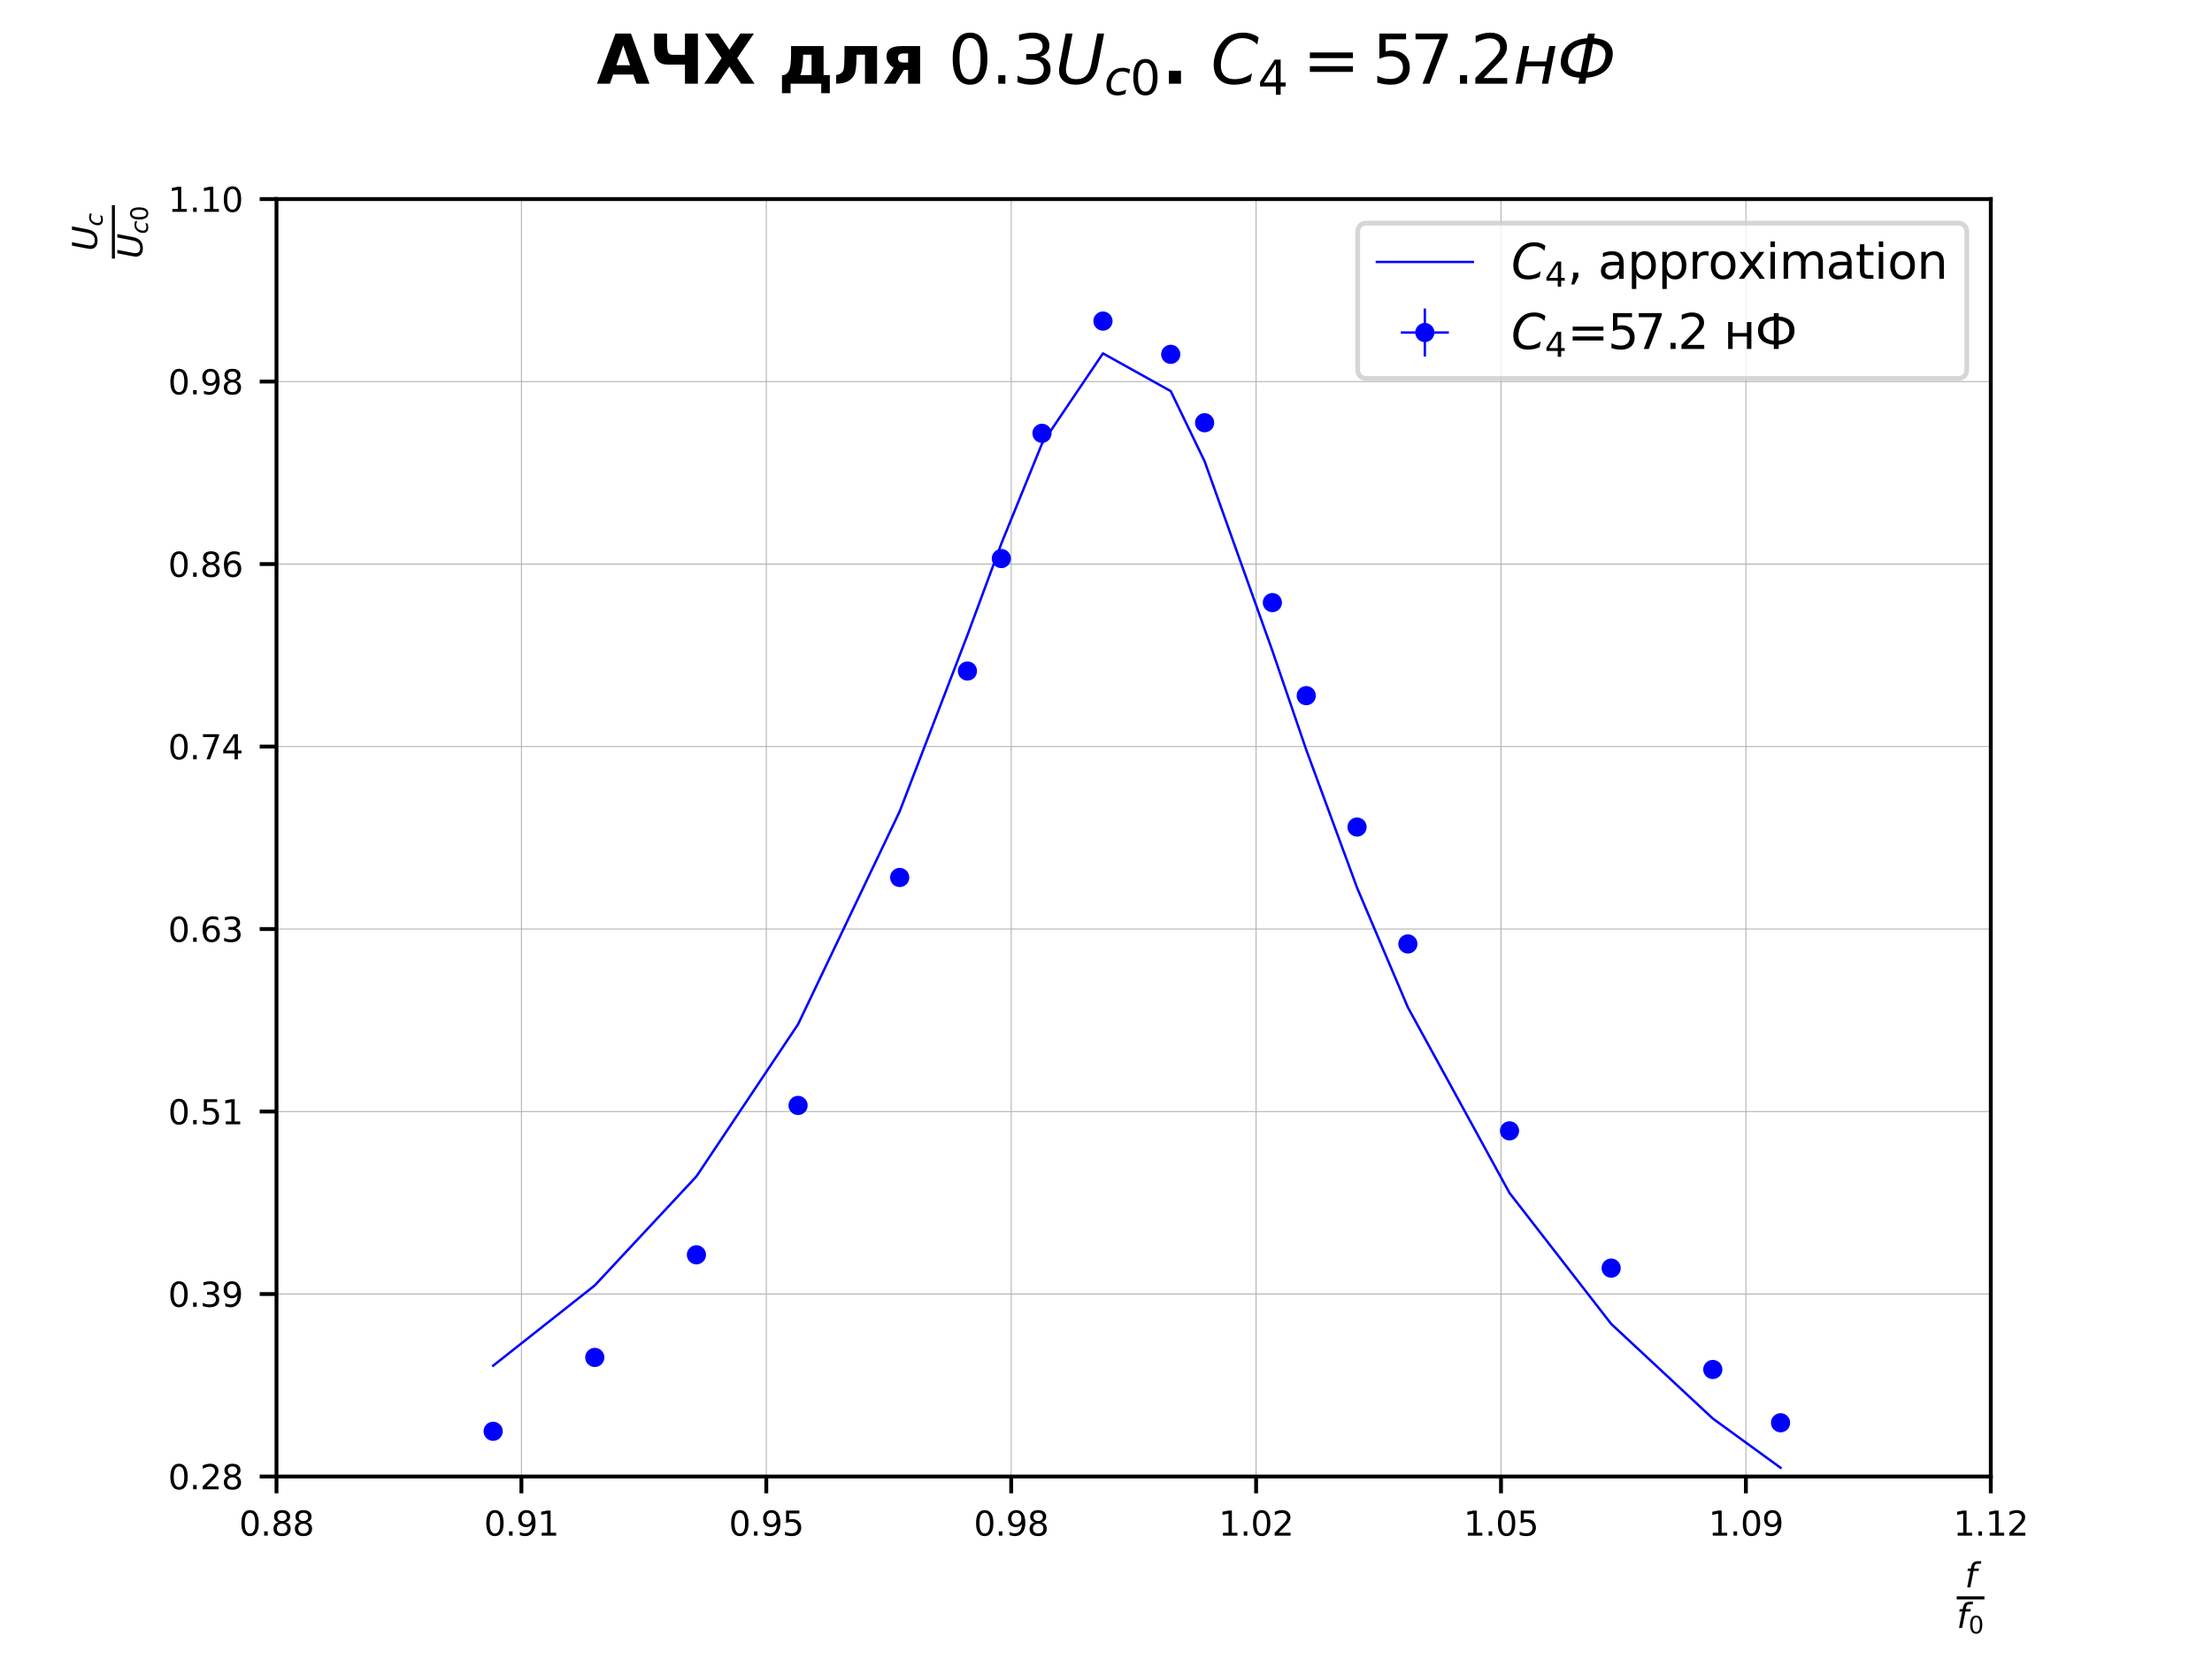 <?xml version="1.0" encoding="utf-8" standalone="no"?>
<!DOCTYPE svg PUBLIC "-//W3C//DTD SVG 1.1//EN"
  "http://www.w3.org/Graphics/SVG/1.1/DTD/svg11.dtd">
<svg xmlns:xlink="http://www.w3.org/1999/xlink" width="460.8pt" height="345.6pt" viewBox="0 0 460.8 345.6" xmlns="http://www.w3.org/2000/svg" version="1.1">
 <defs>
  <style type="text/css">*{stroke-linejoin: round; stroke-linecap: butt}</style>
 </defs>
 <g id="figure_1">
  <g id="patch_1">
   <path d="M 0 345.6 
L 460.8 345.6 
L 460.8 0 
L 0 0 
z
" style="fill: #ffffff"/>
  </g>
  <g id="axes_1">
   <g id="patch_2">
    <path d="M 57.6 307.584 
L 414.72 307.584 
L 414.72 41.472 
L 57.6 41.472 
z
" style="fill: #ffffff"/>
   </g>
   <g id="matplotlib.axis_1">
    <g id="xtick_1">
     <g id="line2d_1">
      <path d="M 57.6 307.584 
L 57.6 41.472 
" clip-path="url(#p0f2fe46f81)" style="fill: none; stroke: #b0b0b0; stroke-width: 0.2; stroke-linecap: square"/>
     </g>
     <g id="line2d_2">
      <defs>
       <path id="md5e496dfba" d="M 0 0 
L 0 3.5 
" style="stroke: #000000; stroke-width: 0.8"/>
      </defs>
      <g>
       <use xlink:href="#md5e496dfba" x="57.6" y="307.584" style="stroke: #000000; stroke-width: 0.8"/>
      </g>
     </g>
     <g id="text_1">
      <!-- 0.88 -->
      <g transform="translate(49.807 319.903) scale(0.07 -0.07)">
       <defs>
        <path id="DejaVuSans-30" d="M 2034 4250 
Q 1547 4250 1301 3770 
Q 1056 3291 1056 2328 
Q 1056 1369 1301 889 
Q 1547 409 2034 409 
Q 2525 409 2770 889 
Q 3016 1369 3016 2328 
Q 3016 3291 2770 3770 
Q 2525 4250 2034 4250 
z
M 2034 4750 
Q 2819 4750 3233 4129 
Q 3647 3509 3647 2328 
Q 3647 1150 3233 529 
Q 2819 -91 2034 -91 
Q 1250 -91 836 529 
Q 422 1150 422 2328 
Q 422 3509 836 4129 
Q 1250 4750 2034 4750 
z
" transform="scale(0.016)"/>
        <path id="DejaVuSans-2e" d="M 684 794 
L 1344 794 
L 1344 0 
L 684 0 
L 684 794 
z
" transform="scale(0.016)"/>
        <path id="DejaVuSans-38" d="M 2034 2216 
Q 1584 2216 1326 1975 
Q 1069 1734 1069 1313 
Q 1069 891 1326 650 
Q 1584 409 2034 409 
Q 2484 409 2743 651 
Q 3003 894 3003 1313 
Q 3003 1734 2745 1975 
Q 2488 2216 2034 2216 
z
M 1403 2484 
Q 997 2584 770 2862 
Q 544 3141 544 3541 
Q 544 4100 942 4425 
Q 1341 4750 2034 4750 
Q 2731 4750 3128 4425 
Q 3525 4100 3525 3541 
Q 3525 3141 3298 2862 
Q 3072 2584 2669 2484 
Q 3125 2378 3379 2068 
Q 3634 1759 3634 1313 
Q 3634 634 3220 271 
Q 2806 -91 2034 -91 
Q 1263 -91 848 271 
Q 434 634 434 1313 
Q 434 1759 690 2068 
Q 947 2378 1403 2484 
z
M 1172 3481 
Q 1172 3119 1398 2916 
Q 1625 2713 2034 2713 
Q 2441 2713 2670 2916 
Q 2900 3119 2900 3481 
Q 2900 3844 2670 4047 
Q 2441 4250 2034 4250 
Q 1625 4250 1398 4047 
Q 1172 3844 1172 3481 
z
" transform="scale(0.016)"/>
       </defs>
       <use xlink:href="#DejaVuSans-30"/>
       <use xlink:href="#DejaVuSans-2e" x="63.623"/>
       <use xlink:href="#DejaVuSans-38" x="95.41"/>
       <use xlink:href="#DejaVuSans-38" x="159.033"/>
      </g>
     </g>
    </g>
    <g id="xtick_2">
     <g id="line2d_3">
      <path d="M 108.617 307.584 
L 108.617 41.472 
" clip-path="url(#p0f2fe46f81)" style="fill: none; stroke: #b0b0b0; stroke-width: 0.2; stroke-linecap: square"/>
     </g>
     <g id="line2d_4">
      <g>
       <use xlink:href="#md5e496dfba" x="108.617" y="307.584" style="stroke: #000000; stroke-width: 0.8"/>
      </g>
     </g>
     <g id="text_2">
      <!-- 0.91 -->
      <g transform="translate(100.824 319.903) scale(0.07 -0.07)">
       <defs>
        <path id="DejaVuSans-39" d="M 703 97 
L 703 672 
Q 941 559 1184 500 
Q 1428 441 1663 441 
Q 2288 441 2617 861 
Q 2947 1281 2994 2138 
Q 2813 1869 2534 1725 
Q 2256 1581 1919 1581 
Q 1219 1581 811 2004 
Q 403 2428 403 3163 
Q 403 3881 828 4315 
Q 1253 4750 1959 4750 
Q 2769 4750 3195 4129 
Q 3622 3509 3622 2328 
Q 3622 1225 3098 567 
Q 2575 -91 1691 -91 
Q 1453 -91 1209 -44 
Q 966 3 703 97 
z
M 1959 2075 
Q 2384 2075 2632 2365 
Q 2881 2656 2881 3163 
Q 2881 3666 2632 3958 
Q 2384 4250 1959 4250 
Q 1534 4250 1286 3958 
Q 1038 3666 1038 3163 
Q 1038 2656 1286 2365 
Q 1534 2075 1959 2075 
z
" transform="scale(0.016)"/>
        <path id="DejaVuSans-31" d="M 794 531 
L 1825 531 
L 1825 4091 
L 703 3866 
L 703 4441 
L 1819 4666 
L 2450 4666 
L 2450 531 
L 3481 531 
L 3481 0 
L 794 0 
L 794 531 
z
" transform="scale(0.016)"/>
       </defs>
       <use xlink:href="#DejaVuSans-30"/>
       <use xlink:href="#DejaVuSans-2e" x="63.623"/>
       <use xlink:href="#DejaVuSans-39" x="95.41"/>
       <use xlink:href="#DejaVuSans-31" x="159.033"/>
      </g>
     </g>
    </g>
    <g id="xtick_3">
     <g id="line2d_5">
      <path d="M 159.634 307.584 
L 159.634 41.472 
" clip-path="url(#p0f2fe46f81)" style="fill: none; stroke: #b0b0b0; stroke-width: 0.2; stroke-linecap: square"/>
     </g>
     <g id="line2d_6">
      <g>
       <use xlink:href="#md5e496dfba" x="159.634" y="307.584" style="stroke: #000000; stroke-width: 0.8"/>
      </g>
     </g>
     <g id="text_3">
      <!-- 0.95 -->
      <g transform="translate(151.841 319.903) scale(0.07 -0.07)">
       <defs>
        <path id="DejaVuSans-35" d="M 691 4666 
L 3169 4666 
L 3169 4134 
L 1269 4134 
L 1269 2991 
Q 1406 3038 1543 3061 
Q 1681 3084 1819 3084 
Q 2600 3084 3056 2656 
Q 3513 2228 3513 1497 
Q 3513 744 3044 326 
Q 2575 -91 1722 -91 
Q 1428 -91 1123 -41 
Q 819 9 494 109 
L 494 744 
Q 775 591 1075 516 
Q 1375 441 1709 441 
Q 2250 441 2565 725 
Q 2881 1009 2881 1497 
Q 2881 1984 2565 2268 
Q 2250 2553 1709 2553 
Q 1456 2553 1204 2497 
Q 953 2441 691 2322 
L 691 4666 
z
" transform="scale(0.016)"/>
       </defs>
       <use xlink:href="#DejaVuSans-30"/>
       <use xlink:href="#DejaVuSans-2e" x="63.623"/>
       <use xlink:href="#DejaVuSans-39" x="95.41"/>
       <use xlink:href="#DejaVuSans-35" x="159.033"/>
      </g>
     </g>
    </g>
    <g id="xtick_4">
     <g id="line2d_7">
      <path d="M 210.651 307.584 
L 210.651 41.472 
" clip-path="url(#p0f2fe46f81)" style="fill: none; stroke: #b0b0b0; stroke-width: 0.2; stroke-linecap: square"/>
     </g>
     <g id="line2d_8">
      <g>
       <use xlink:href="#md5e496dfba" x="210.651" y="307.584" style="stroke: #000000; stroke-width: 0.8"/>
      </g>
     </g>
     <g id="text_4">
      <!-- 0.98 -->
      <g transform="translate(202.858 319.903) scale(0.07 -0.07)">
       <use xlink:href="#DejaVuSans-30"/>
       <use xlink:href="#DejaVuSans-2e" x="63.623"/>
       <use xlink:href="#DejaVuSans-39" x="95.41"/>
       <use xlink:href="#DejaVuSans-38" x="159.033"/>
      </g>
     </g>
    </g>
    <g id="xtick_5">
     <g id="line2d_9">
      <path d="M 261.669 307.584 
L 261.669 41.472 
" clip-path="url(#p0f2fe46f81)" style="fill: none; stroke: #b0b0b0; stroke-width: 0.2; stroke-linecap: square"/>
     </g>
     <g id="line2d_10">
      <g>
       <use xlink:href="#md5e496dfba" x="261.669" y="307.584" style="stroke: #000000; stroke-width: 0.8"/>
      </g>
     </g>
     <g id="text_5">
      <!-- 1.02 -->
      <g transform="translate(253.876 319.903) scale(0.07 -0.07)">
       <defs>
        <path id="DejaVuSans-32" d="M 1228 531 
L 3431 531 
L 3431 0 
L 469 0 
L 469 531 
Q 828 903 1448 1529 
Q 2069 2156 2228 2338 
Q 2531 2678 2651 2914 
Q 2772 3150 2772 3378 
Q 2772 3750 2511 3984 
Q 2250 4219 1831 4219 
Q 1534 4219 1204 4116 
Q 875 4013 500 3803 
L 500 4441 
Q 881 4594 1212 4672 
Q 1544 4750 1819 4750 
Q 2544 4750 2975 4387 
Q 3406 4025 3406 3419 
Q 3406 3131 3298 2873 
Q 3191 2616 2906 2266 
Q 2828 2175 2409 1742 
Q 1991 1309 1228 531 
z
" transform="scale(0.016)"/>
       </defs>
       <use xlink:href="#DejaVuSans-31"/>
       <use xlink:href="#DejaVuSans-2e" x="63.623"/>
       <use xlink:href="#DejaVuSans-30" x="95.41"/>
       <use xlink:href="#DejaVuSans-32" x="159.033"/>
      </g>
     </g>
    </g>
    <g id="xtick_6">
     <g id="line2d_11">
      <path d="M 312.686 307.584 
L 312.686 41.472 
" clip-path="url(#p0f2fe46f81)" style="fill: none; stroke: #b0b0b0; stroke-width: 0.2; stroke-linecap: square"/>
     </g>
     <g id="line2d_12">
      <g>
       <use xlink:href="#md5e496dfba" x="312.686" y="307.584" style="stroke: #000000; stroke-width: 0.8"/>
      </g>
     </g>
     <g id="text_6">
      <!-- 1.05 -->
      <g transform="translate(304.893 319.903) scale(0.07 -0.07)">
       <use xlink:href="#DejaVuSans-31"/>
       <use xlink:href="#DejaVuSans-2e" x="63.623"/>
       <use xlink:href="#DejaVuSans-30" x="95.41"/>
       <use xlink:href="#DejaVuSans-35" x="159.033"/>
      </g>
     </g>
    </g>
    <g id="xtick_7">
     <g id="line2d_13">
      <path d="M 363.703 307.584 
L 363.703 41.472 
" clip-path="url(#p0f2fe46f81)" style="fill: none; stroke: #b0b0b0; stroke-width: 0.2; stroke-linecap: square"/>
     </g>
     <g id="line2d_14">
      <g>
       <use xlink:href="#md5e496dfba" x="363.703" y="307.584" style="stroke: #000000; stroke-width: 0.8"/>
      </g>
     </g>
     <g id="text_7">
      <!-- 1.09 -->
      <g transform="translate(355.91 319.903) scale(0.07 -0.07)">
       <use xlink:href="#DejaVuSans-31"/>
       <use xlink:href="#DejaVuSans-2e" x="63.623"/>
       <use xlink:href="#DejaVuSans-30" x="95.41"/>
       <use xlink:href="#DejaVuSans-39" x="159.033"/>
      </g>
     </g>
    </g>
    <g id="xtick_8">
     <g id="line2d_15">
      <path d="M 414.72 307.584 
L 414.72 41.472 
" clip-path="url(#p0f2fe46f81)" style="fill: none; stroke: #b0b0b0; stroke-width: 0.2; stroke-linecap: square"/>
     </g>
     <g id="line2d_16">
      <g>
       <use xlink:href="#md5e496dfba" x="414.72" y="307.584" style="stroke: #000000; stroke-width: 0.8"/>
      </g>
     </g>
     <g id="text_8">
      <!-- 1.12 -->
      <g transform="translate(406.927 319.903) scale(0.07 -0.07)">
       <use xlink:href="#DejaVuSans-31"/>
       <use xlink:href="#DejaVuSans-2e" x="63.623"/>
       <use xlink:href="#DejaVuSans-31" x="95.41"/>
       <use xlink:href="#DejaVuSans-32" x="159.033"/>
      </g>
     </g>
    </g>
    <g id="text_9">
     <!-- $\frac{f}{f_0}$ -->
     <g transform="translate(407.62 335.059) scale(0.1 -0.1)">
      <defs>
       <path id="DejaVuSans-Oblique-66" d="M 3059 4863 
L 2969 4384 
L 2419 4384 
Q 2106 4384 1964 4261 
Q 1822 4138 1753 3809 
L 1691 3500 
L 2638 3500 
L 2553 3053 
L 1606 3053 
L 1013 0 
L 434 0 
L 1031 3053 
L 481 3053 
L 563 3500 
L 1113 3500 
L 1159 3744 
Q 1278 4363 1576 4613 
Q 1875 4863 2516 4863 
L 3059 4863 
z
" transform="scale(0.016)"/>
      </defs>
      <use xlink:href="#DejaVuSans-Oblique-66" transform="translate(17 43.811) scale(0.7)"/>
      <use xlink:href="#DejaVuSans-Oblique-66" transform="translate(0 -40.628) scale(0.7)"/>
      <use xlink:href="#DejaVuSans-30" transform="translate(24.644 -52.112) scale(0.49)"/>
      <path d="M 0 18.811 
L 0 25.061 
L 57.733 25.061 
L 57.733 18.811 
L 0 18.811 
z
"/>
     </g>
    </g>
   </g>
   <g id="matplotlib.axis_2">
    <g id="ytick_1">
     <g id="line2d_17">
      <path d="M 57.6 307.584 
L 414.72 307.584 
" clip-path="url(#p0f2fe46f81)" style="fill: none; stroke: #b0b0b0; stroke-width: 0.2; stroke-linecap: square"/>
     </g>
     <g id="line2d_18">
      <defs>
       <path id="md3822f9a4f" d="M 0 0 
L -3.5 0 
" style="stroke: #000000; stroke-width: 0.8"/>
      </defs>
      <g>
       <use xlink:href="#md3822f9a4f" x="57.6" y="307.584" style="stroke: #000000; stroke-width: 0.8"/>
      </g>
     </g>
     <g id="text_10">
      <!-- 0.28 -->
      <g transform="translate(35.014 310.243) scale(0.07 -0.07)">
       <use xlink:href="#DejaVuSans-30"/>
       <use xlink:href="#DejaVuSans-2e" x="63.623"/>
       <use xlink:href="#DejaVuSans-32" x="95.41"/>
       <use xlink:href="#DejaVuSans-38" x="159.033"/>
      </g>
     </g>
    </g>
    <g id="ytick_2">
     <g id="line2d_19">
      <path d="M 57.6 269.568 
L 414.72 269.568 
" clip-path="url(#p0f2fe46f81)" style="fill: none; stroke: #b0b0b0; stroke-width: 0.2; stroke-linecap: square"/>
     </g>
     <g id="line2d_20">
      <g>
       <use xlink:href="#md3822f9a4f" x="57.6" y="269.568" style="stroke: #000000; stroke-width: 0.8"/>
      </g>
     </g>
     <g id="text_11">
      <!-- 0.39 -->
      <g transform="translate(35.014 272.227) scale(0.07 -0.07)">
       <defs>
        <path id="DejaVuSans-33" d="M 2597 2516 
Q 3050 2419 3304 2112 
Q 3559 1806 3559 1356 
Q 3559 666 3084 287 
Q 2609 -91 1734 -91 
Q 1441 -91 1130 -33 
Q 819 25 488 141 
L 488 750 
Q 750 597 1062 519 
Q 1375 441 1716 441 
Q 2309 441 2620 675 
Q 2931 909 2931 1356 
Q 2931 1769 2642 2001 
Q 2353 2234 1838 2234 
L 1294 2234 
L 1294 2753 
L 1863 2753 
Q 2328 2753 2575 2939 
Q 2822 3125 2822 3475 
Q 2822 3834 2567 4026 
Q 2313 4219 1838 4219 
Q 1578 4219 1281 4162 
Q 984 4106 628 3988 
L 628 4550 
Q 988 4650 1302 4700 
Q 1616 4750 1894 4750 
Q 2613 4750 3031 4423 
Q 3450 4097 3450 3541 
Q 3450 3153 3228 2886 
Q 3006 2619 2597 2516 
z
" transform="scale(0.016)"/>
       </defs>
       <use xlink:href="#DejaVuSans-30"/>
       <use xlink:href="#DejaVuSans-2e" x="63.623"/>
       <use xlink:href="#DejaVuSans-33" x="95.41"/>
       <use xlink:href="#DejaVuSans-39" x="159.033"/>
      </g>
     </g>
    </g>
    <g id="ytick_3">
     <g id="line2d_21">
      <path d="M 57.6 231.552 
L 414.72 231.552 
" clip-path="url(#p0f2fe46f81)" style="fill: none; stroke: #b0b0b0; stroke-width: 0.2; stroke-linecap: square"/>
     </g>
     <g id="line2d_22">
      <g>
       <use xlink:href="#md3822f9a4f" x="57.6" y="231.552" style="stroke: #000000; stroke-width: 0.8"/>
      </g>
     </g>
     <g id="text_12">
      <!-- 0.51 -->
      <g transform="translate(35.014 234.211) scale(0.07 -0.07)">
       <use xlink:href="#DejaVuSans-30"/>
       <use xlink:href="#DejaVuSans-2e" x="63.623"/>
       <use xlink:href="#DejaVuSans-35" x="95.41"/>
       <use xlink:href="#DejaVuSans-31" x="159.033"/>
      </g>
     </g>
    </g>
    <g id="ytick_4">
     <g id="line2d_23">
      <path d="M 57.6 193.536 
L 414.72 193.536 
" clip-path="url(#p0f2fe46f81)" style="fill: none; stroke: #b0b0b0; stroke-width: 0.2; stroke-linecap: square"/>
     </g>
     <g id="line2d_24">
      <g>
       <use xlink:href="#md3822f9a4f" x="57.6" y="193.536" style="stroke: #000000; stroke-width: 0.8"/>
      </g>
     </g>
     <g id="text_13">
      <!-- 0.63 -->
      <g transform="translate(35.014 196.195) scale(0.07 -0.07)">
       <defs>
        <path id="DejaVuSans-36" d="M 2113 2584 
Q 1688 2584 1439 2293 
Q 1191 2003 1191 1497 
Q 1191 994 1439 701 
Q 1688 409 2113 409 
Q 2538 409 2786 701 
Q 3034 994 3034 1497 
Q 3034 2003 2786 2293 
Q 2538 2584 2113 2584 
z
M 3366 4563 
L 3366 3988 
Q 3128 4100 2886 4159 
Q 2644 4219 2406 4219 
Q 1781 4219 1451 3797 
Q 1122 3375 1075 2522 
Q 1259 2794 1537 2939 
Q 1816 3084 2150 3084 
Q 2853 3084 3261 2657 
Q 3669 2231 3669 1497 
Q 3669 778 3244 343 
Q 2819 -91 2113 -91 
Q 1303 -91 875 529 
Q 447 1150 447 2328 
Q 447 3434 972 4092 
Q 1497 4750 2381 4750 
Q 2619 4750 2861 4703 
Q 3103 4656 3366 4563 
z
" transform="scale(0.016)"/>
       </defs>
       <use xlink:href="#DejaVuSans-30"/>
       <use xlink:href="#DejaVuSans-2e" x="63.623"/>
       <use xlink:href="#DejaVuSans-36" x="95.41"/>
       <use xlink:href="#DejaVuSans-33" x="159.033"/>
      </g>
     </g>
    </g>
    <g id="ytick_5">
     <g id="line2d_25">
      <path d="M 57.6 155.52 
L 414.72 155.52 
" clip-path="url(#p0f2fe46f81)" style="fill: none; stroke: #b0b0b0; stroke-width: 0.2; stroke-linecap: square"/>
     </g>
     <g id="line2d_26">
      <g>
       <use xlink:href="#md3822f9a4f" x="57.6" y="155.52" style="stroke: #000000; stroke-width: 0.8"/>
      </g>
     </g>
     <g id="text_14">
      <!-- 0.74 -->
      <g transform="translate(35.014 158.179) scale(0.07 -0.07)">
       <defs>
        <path id="DejaVuSans-37" d="M 525 4666 
L 3525 4666 
L 3525 4397 
L 1831 0 
L 1172 0 
L 2766 4134 
L 525 4134 
L 525 4666 
z
" transform="scale(0.016)"/>
        <path id="DejaVuSans-34" d="M 2419 4116 
L 825 1625 
L 2419 1625 
L 2419 4116 
z
M 2253 4666 
L 3047 4666 
L 3047 1625 
L 3713 1625 
L 3713 1100 
L 3047 1100 
L 3047 0 
L 2419 0 
L 2419 1100 
L 313 1100 
L 313 1709 
L 2253 4666 
z
" transform="scale(0.016)"/>
       </defs>
       <use xlink:href="#DejaVuSans-30"/>
       <use xlink:href="#DejaVuSans-2e" x="63.623"/>
       <use xlink:href="#DejaVuSans-37" x="95.41"/>
       <use xlink:href="#DejaVuSans-34" x="159.033"/>
      </g>
     </g>
    </g>
    <g id="ytick_6">
     <g id="line2d_27">
      <path d="M 57.6 117.504 
L 414.72 117.504 
" clip-path="url(#p0f2fe46f81)" style="fill: none; stroke: #b0b0b0; stroke-width: 0.2; stroke-linecap: square"/>
     </g>
     <g id="line2d_28">
      <g>
       <use xlink:href="#md3822f9a4f" x="57.6" y="117.504" style="stroke: #000000; stroke-width: 0.8"/>
      </g>
     </g>
     <g id="text_15">
      <!-- 0.86 -->
      <g transform="translate(35.014 120.163) scale(0.07 -0.07)">
       <use xlink:href="#DejaVuSans-30"/>
       <use xlink:href="#DejaVuSans-2e" x="63.623"/>
       <use xlink:href="#DejaVuSans-38" x="95.41"/>
       <use xlink:href="#DejaVuSans-36" x="159.033"/>
      </g>
     </g>
    </g>
    <g id="ytick_7">
     <g id="line2d_29">
      <path d="M 57.6 79.488 
L 414.72 79.488 
" clip-path="url(#p0f2fe46f81)" style="fill: none; stroke: #b0b0b0; stroke-width: 0.2; stroke-linecap: square"/>
     </g>
     <g id="line2d_30">
      <g>
       <use xlink:href="#md3822f9a4f" x="57.6" y="79.488" style="stroke: #000000; stroke-width: 0.8"/>
      </g>
     </g>
     <g id="text_16">
      <!-- 0.98 -->
      <g transform="translate(35.014 82.147) scale(0.07 -0.07)">
       <use xlink:href="#DejaVuSans-30"/>
       <use xlink:href="#DejaVuSans-2e" x="63.623"/>
       <use xlink:href="#DejaVuSans-39" x="95.41"/>
       <use xlink:href="#DejaVuSans-38" x="159.033"/>
      </g>
     </g>
    </g>
    <g id="ytick_8">
     <g id="line2d_31">
      <path d="M 57.6 41.472 
L 414.72 41.472 
" clip-path="url(#p0f2fe46f81)" style="fill: none; stroke: #b0b0b0; stroke-width: 0.2; stroke-linecap: square"/>
     </g>
     <g id="line2d_32">
      <g>
       <use xlink:href="#md3822f9a4f" x="57.6" y="41.472" style="stroke: #000000; stroke-width: 0.8"/>
      </g>
     </g>
     <g id="text_17">
      <!-- 1.10 -->
      <g transform="translate(35.014 44.131) scale(0.07 -0.07)">
       <use xlink:href="#DejaVuSans-31"/>
       <use xlink:href="#DejaVuSans-2e" x="63.623"/>
       <use xlink:href="#DejaVuSans-31" x="95.41"/>
       <use xlink:href="#DejaVuSans-30" x="159.033"/>
      </g>
     </g>
    </g>
    <g id="text_18">
     <!-- $\frac{U_c}{U_{c0}}$ -->
     <g transform="translate(25.914 53.872) rotate(-90) scale(0.1 -0.1)">
      <defs>
       <path id="DejaVuSans-Oblique-55" d="M 991 4666 
L 1625 4666 
L 1075 1831 
Q 1041 1641 1027 1517 
Q 1013 1394 1013 1300 
Q 1013 869 1253 645 
Q 1494 422 1959 422 
Q 2563 422 2898 753 
Q 3234 1084 3378 1831 
L 3928 4666 
L 4563 4666 
L 4000 1753 
Q 3816 809 3300 359 
Q 2784 -91 1888 -91 
Q 1188 -91 780 261 
Q 372 613 372 1216 
Q 372 1325 387 1461 
Q 403 1597 434 1753 
L 991 4666 
z
" transform="scale(0.016)"/>
       <path id="DejaVuSans-Oblique-63" d="M 3431 3366 
L 3316 2797 
Q 3109 2947 2876 3022 
Q 2644 3097 2394 3097 
Q 2119 3097 1870 3000 
Q 1622 2903 1453 2725 
Q 1184 2453 1037 2087 
Q 891 1722 891 1331 
Q 891 859 1127 628 
Q 1363 397 1844 397 
Q 2081 397 2348 469 
Q 2616 541 2906 684 
L 2797 116 
Q 2547 13 2283 -39 
Q 2019 -91 1741 -91 
Q 1044 -91 669 257 
Q 294 606 294 1253 
Q 294 1797 489 2255 
Q 684 2713 1069 3078 
Q 1331 3328 1684 3456 
Q 2038 3584 2456 3584 
Q 2700 3584 2940 3529 
Q 3181 3475 3431 3366 
z
" transform="scale(0.016)"/>
      </defs>
      <use xlink:href="#DejaVuSans-Oblique-55" transform="translate(16 56.966) scale(0.7)"/>
      <use xlink:href="#DejaVuSans-Oblique-63" transform="translate(67.235 45.481) scale(0.49)"/>
      <use xlink:href="#DejaVuSans-Oblique-55" transform="translate(0 -37.5) scale(0.7)"/>
      <use xlink:href="#DejaVuSans-Oblique-63" transform="translate(51.235 -48.984) scale(0.49)"/>
      <use xlink:href="#DejaVuSans-30" transform="translate(78.176 -48.984) scale(0.49)"/>
      <path d="M 0 19.785 
L 0 26.035 
L 111.265 26.035 
L 111.265 19.785 
L 0 19.785 
z
"/>
     </g>
    </g>
   </g>
   <g id="LineCollection_1">
    <path d="M 102.541 298.164 
L 102.922 298.164 
" clip-path="url(#p0f2fe46f81)" style="fill: none; stroke: #0000ff; stroke-width: 0.5"/>
    <path d="M 123.71 282.778 
L 124.098 282.778 
" clip-path="url(#p0f2fe46f81)" style="fill: none; stroke: #0000ff; stroke-width: 0.5"/>
    <path d="M 144.88 261.397 
L 145.273 261.397 
" clip-path="url(#p0f2fe46f81)" style="fill: none; stroke: #0000ff; stroke-width: 0.5"/>
    <path d="M 166.05 230.282 
L 166.449 230.282 
" clip-path="url(#p0f2fe46f81)" style="fill: none; stroke: #0000ff; stroke-width: 0.5"/>
    <path d="M 187.22 182.795 
L 187.625 182.795 
" clip-path="url(#p0f2fe46f81)" style="fill: none; stroke: #0000ff; stroke-width: 0.5"/>
    <path d="M 208.39 116.354 
L 208.801 116.354 
" clip-path="url(#p0f2fe46f81)" style="fill: none; stroke: #0000ff; stroke-width: 0.5"/>
    <path d="M 229.559 66.888 
L 229.977 66.888 
" clip-path="url(#p0f2fe46f81)" style="fill: none; stroke: #0000ff; stroke-width: 0.5"/>
    <path d="M 250.729 88.066 
L 251.152 88.066 
" clip-path="url(#p0f2fe46f81)" style="fill: none; stroke: #0000ff; stroke-width: 0.5"/>
    <path d="M 271.899 144.92 
L 272.328 144.92 
" clip-path="url(#p0f2fe46f81)" style="fill: none; stroke: #0000ff; stroke-width: 0.5"/>
    <path d="M 293.069 196.642 
L 293.504 196.642 
" clip-path="url(#p0f2fe46f81)" style="fill: none; stroke: #0000ff; stroke-width: 0.5"/>
    <path d="M 314.239 235.576 
L 314.68 235.576 
" clip-path="url(#p0f2fe46f81)" style="fill: none; stroke: #0000ff; stroke-width: 0.5"/>
    <path d="M 335.408 264.174 
L 335.855 264.174 
" clip-path="url(#p0f2fe46f81)" style="fill: none; stroke: #0000ff; stroke-width: 0.5"/>
    <path d="M 356.578 285.287 
L 357.031 285.287 
" clip-path="url(#p0f2fe46f81)" style="fill: none; stroke: #0000ff; stroke-width: 0.5"/>
    <path d="M 370.691 296.389 
L 371.148 296.389 
" clip-path="url(#p0f2fe46f81)" style="fill: none; stroke: #0000ff; stroke-width: 0.5"/>
    <path d="M 201.333 139.788 
L 201.742 139.788 
" clip-path="url(#p0f2fe46f81)" style="fill: none; stroke: #0000ff; stroke-width: 0.5"/>
    <path d="M 216.858 90.265 
L 217.271 90.265 
" clip-path="url(#p0f2fe46f81)" style="fill: none; stroke: #0000ff; stroke-width: 0.5"/>
    <path d="M 243.673 73.811 
L 244.094 73.811 
" clip-path="url(#p0f2fe46f81)" style="fill: none; stroke: #0000ff; stroke-width: 0.5"/>
    <path d="M 264.842 125.534 
L 265.27 125.534 
" clip-path="url(#p0f2fe46f81)" style="fill: none; stroke: #0000ff; stroke-width: 0.5"/>
    <path d="M 282.484 172.288 
L 282.916 172.288 
" clip-path="url(#p0f2fe46f81)" style="fill: none; stroke: #0000ff; stroke-width: 0.5"/>
   </g>
   <g id="LineCollection_2">
    <path d="M 102.731 298.234 
L 102.731 298.095 
" clip-path="url(#p0f2fe46f81)" style="fill: none; stroke: #0000ff; stroke-width: 0.5"/>
    <path d="M 123.904 282.859 
L 123.904 282.697 
" clip-path="url(#p0f2fe46f81)" style="fill: none; stroke: #0000ff; stroke-width: 0.5"/>
    <path d="M 145.077 261.492 
L 145.077 261.301 
" clip-path="url(#p0f2fe46f81)" style="fill: none; stroke: #0000ff; stroke-width: 0.5"/>
    <path d="M 166.25 230.4 
L 166.25 230.164 
" clip-path="url(#p0f2fe46f81)" style="fill: none; stroke: #0000ff; stroke-width: 0.5"/>
    <path d="M 187.422 182.946 
L 187.422 182.644 
" clip-path="url(#p0f2fe46f81)" style="fill: none; stroke: #0000ff; stroke-width: 0.5"/>
    <path d="M 208.595 116.552 
L 208.595 116.156 
" clip-path="url(#p0f2fe46f81)" style="fill: none; stroke: #0000ff; stroke-width: 0.5"/>
    <path d="M 229.768 67.121 
L 229.768 66.655 
" clip-path="url(#p0f2fe46f81)" style="fill: none; stroke: #0000ff; stroke-width: 0.5"/>
    <path d="M 250.941 88.284 
L 250.941 87.847 
" clip-path="url(#p0f2fe46f81)" style="fill: none; stroke: #0000ff; stroke-width: 0.5"/>
    <path d="M 272.114 145.098 
L 272.114 144.741 
" clip-path="url(#p0f2fe46f81)" style="fill: none; stroke: #0000ff; stroke-width: 0.5"/>
    <path d="M 293.286 196.783 
L 293.286 196.5 
" clip-path="url(#p0f2fe46f81)" style="fill: none; stroke: #0000ff; stroke-width: 0.5"/>
    <path d="M 314.459 235.69 
L 314.459 235.462 
" clip-path="url(#p0f2fe46f81)" style="fill: none; stroke: #0000ff; stroke-width: 0.5"/>
    <path d="M 335.632 264.268 
L 335.632 264.081 
" clip-path="url(#p0f2fe46f81)" style="fill: none; stroke: #0000ff; stroke-width: 0.5"/>
    <path d="M 356.805 285.366 
L 356.805 285.208 
" clip-path="url(#p0f2fe46f81)" style="fill: none; stroke: #0000ff; stroke-width: 0.5"/>
    <path d="M 370.92 296.46 
L 370.92 296.318 
" clip-path="url(#p0f2fe46f81)" style="fill: none; stroke: #0000ff; stroke-width: 0.5"/>
    <path d="M 201.538 139.97 
L 201.538 139.606 
" clip-path="url(#p0f2fe46f81)" style="fill: none; stroke: #0000ff; stroke-width: 0.5"/>
    <path d="M 217.064 90.482 
L 217.064 90.048 
" clip-path="url(#p0f2fe46f81)" style="fill: none; stroke: #0000ff; stroke-width: 0.5"/>
    <path d="M 243.883 74.04 
L 243.883 73.583 
" clip-path="url(#p0f2fe46f81)" style="fill: none; stroke: #0000ff; stroke-width: 0.5"/>
    <path d="M 265.056 125.726 
L 265.056 125.342 
" clip-path="url(#p0f2fe46f81)" style="fill: none; stroke: #0000ff; stroke-width: 0.5"/>
    <path d="M 282.7 172.446 
L 282.7 172.129 
" clip-path="url(#p0f2fe46f81)" style="fill: none; stroke: #0000ff; stroke-width: 0.5"/>
   </g>
   <g id="line2d_33">
    <path d="M 102.731 284.5 
L 123.904 267.776 
L 145.077 245.071 
L 166.25 213.385 
L 187.422 169.028 
L 201.538 132.293 
L 208.595 113.246 
L 217.064 92.433 
L 229.768 73.619 
L 243.883 81.478 
L 250.941 96.092 
L 265.056 135.558 
L 272.114 156.196 
L 282.7 184.934 
L 293.286 209.853 
L 314.459 248.516 
L 335.632 275.787 
L 356.805 295.506 
L 370.92 305.764 
" clip-path="url(#p0f2fe46f81)" style="fill: none; stroke: #0000ff; stroke-width: 0.5; stroke-linecap: square"/>
   </g>
   <g id="line2d_34">
    <defs>
     <path id="m69b45470d1" d="M 0 1.5 
C 0.398 1.5 0.779 1.342 1.061 1.061 
C 1.342 0.779 1.5 0.398 1.5 0 
C 1.5 -0.398 1.342 -0.779 1.061 -1.061 
C 0.779 -1.342 0.398 -1.5 0 -1.5 
C -0.398 -1.5 -0.779 -1.342 -1.061 -1.061 
C -1.342 -0.779 -1.5 -0.398 -1.5 0 
C -1.5 0.398 -1.342 0.779 -1.061 1.061 
C -0.779 1.342 -0.398 1.5 0 1.5 
z
" style="stroke: #0000ff"/>
    </defs>
    <g clip-path="url(#p0f2fe46f81)">
     <use xlink:href="#m69b45470d1" x="102.731" y="298.164" style="fill: #0000ff; stroke: #0000ff"/>
     <use xlink:href="#m69b45470d1" x="123.904" y="282.778" style="fill: #0000ff; stroke: #0000ff"/>
     <use xlink:href="#m69b45470d1" x="145.077" y="261.397" style="fill: #0000ff; stroke: #0000ff"/>
     <use xlink:href="#m69b45470d1" x="166.25" y="230.282" style="fill: #0000ff; stroke: #0000ff"/>
     <use xlink:href="#m69b45470d1" x="187.422" y="182.795" style="fill: #0000ff; stroke: #0000ff"/>
     <use xlink:href="#m69b45470d1" x="208.595" y="116.354" style="fill: #0000ff; stroke: #0000ff"/>
     <use xlink:href="#m69b45470d1" x="229.768" y="66.888" style="fill: #0000ff; stroke: #0000ff"/>
     <use xlink:href="#m69b45470d1" x="250.941" y="88.066" style="fill: #0000ff; stroke: #0000ff"/>
     <use xlink:href="#m69b45470d1" x="272.114" y="144.92" style="fill: #0000ff; stroke: #0000ff"/>
     <use xlink:href="#m69b45470d1" x="293.286" y="196.642" style="fill: #0000ff; stroke: #0000ff"/>
     <use xlink:href="#m69b45470d1" x="314.459" y="235.576" style="fill: #0000ff; stroke: #0000ff"/>
     <use xlink:href="#m69b45470d1" x="335.632" y="264.174" style="fill: #0000ff; stroke: #0000ff"/>
     <use xlink:href="#m69b45470d1" x="356.805" y="285.287" style="fill: #0000ff; stroke: #0000ff"/>
     <use xlink:href="#m69b45470d1" x="370.92" y="296.389" style="fill: #0000ff; stroke: #0000ff"/>
     <use xlink:href="#m69b45470d1" x="201.538" y="139.788" style="fill: #0000ff; stroke: #0000ff"/>
     <use xlink:href="#m69b45470d1" x="217.064" y="90.265" style="fill: #0000ff; stroke: #0000ff"/>
     <use xlink:href="#m69b45470d1" x="243.883" y="73.811" style="fill: #0000ff; stroke: #0000ff"/>
     <use xlink:href="#m69b45470d1" x="265.056" y="125.534" style="fill: #0000ff; stroke: #0000ff"/>
     <use xlink:href="#m69b45470d1" x="282.7" y="172.288" style="fill: #0000ff; stroke: #0000ff"/>
    </g>
   </g>
   <g id="patch_3">
    <path d="M 57.6 307.584 
L 57.6 41.472 
" style="fill: none; stroke: #000000; stroke-width: 0.8; stroke-linejoin: miter; stroke-linecap: square"/>
   </g>
   <g id="patch_4">
    <path d="M 414.72 307.584 
L 414.72 41.472 
" style="fill: none; stroke: #000000; stroke-width: 0.8; stroke-linejoin: miter; stroke-linecap: square"/>
   </g>
   <g id="patch_5">
    <path d="M 57.6 307.584 
L 414.72 307.584 
" style="fill: none; stroke: #000000; stroke-width: 0.8; stroke-linejoin: miter; stroke-linecap: square"/>
   </g>
   <g id="patch_6">
    <path d="M 57.6 41.472 
L 414.72 41.472 
" style="fill: none; stroke: #000000; stroke-width: 0.8; stroke-linejoin: miter; stroke-linecap: square"/>
   </g>
   <g id="legend_1">
    <g id="patch_7">
     <path d="M 284.82 78.85 
L 407.72 78.85 
Q 409.72 78.85 409.72 76.85 
L 409.72 48.472 
Q 409.72 46.472 407.72 46.472 
L 284.82 46.472 
Q 282.82 46.472 282.82 48.472 
L 282.82 76.85 
Q 282.82 78.85 284.82 78.85 
z
" style="fill: #ffffff; opacity: 0.8; stroke: #cccccc; stroke-linejoin: miter"/>
    </g>
    <g id="line2d_35">
     <path d="M 286.82 54.572 
L 296.82 54.572 
L 306.82 54.572 
" style="fill: none; stroke: #0000ff; stroke-width: 0.5; stroke-linecap: square"/>
    </g>
    <g id="text_19">
     <!-- $C_4$, approximation -->
     <g transform="translate(314.82 58.072) scale(0.1 -0.1)">
      <defs>
       <path id="DejaVuSans-Oblique-43" d="M 4447 4306 
L 4319 3641 
Q 4019 3944 3683 4091 
Q 3347 4238 2956 4238 
Q 2422 4238 2017 3981 
Q 1613 3725 1319 3200 
Q 1131 2863 1032 2486 
Q 934 2109 934 1728 
Q 934 1091 1264 756 
Q 1594 422 2222 422 
Q 2656 422 3056 561 
Q 3456 700 3834 978 
L 3688 231 
Q 3316 72 2936 -9 
Q 2556 -91 2175 -91 
Q 1278 -91 773 396 
Q 269 884 269 1753 
Q 269 2309 461 2846 
Q 653 3384 1013 3828 
Q 1394 4300 1883 4525 
Q 2372 4750 3022 4750 
Q 3422 4750 3780 4639 
Q 4138 4528 4447 4306 
z
" transform="scale(0.016)"/>
       <path id="DejaVuSans-2c" d="M 750 794 
L 1409 794 
L 1409 256 
L 897 -744 
L 494 -744 
L 750 256 
L 750 794 
z
" transform="scale(0.016)"/>
       <path id="DejaVuSans-20" transform="scale(0.016)"/>
       <path id="DejaVuSans-61" d="M 2194 1759 
Q 1497 1759 1228 1600 
Q 959 1441 959 1056 
Q 959 750 1161 570 
Q 1363 391 1709 391 
Q 2188 391 2477 730 
Q 2766 1069 2766 1631 
L 2766 1759 
L 2194 1759 
z
M 3341 1997 
L 3341 0 
L 2766 0 
L 2766 531 
Q 2569 213 2275 61 
Q 1981 -91 1556 -91 
Q 1019 -91 701 211 
Q 384 513 384 1019 
Q 384 1609 779 1909 
Q 1175 2209 1959 2209 
L 2766 2209 
L 2766 2266 
Q 2766 2663 2505 2880 
Q 2244 3097 1772 3097 
Q 1472 3097 1187 3025 
Q 903 2953 641 2809 
L 641 3341 
Q 956 3463 1253 3523 
Q 1550 3584 1831 3584 
Q 2591 3584 2966 3190 
Q 3341 2797 3341 1997 
z
" transform="scale(0.016)"/>
       <path id="DejaVuSans-70" d="M 1159 525 
L 1159 -1331 
L 581 -1331 
L 581 3500 
L 1159 3500 
L 1159 2969 
Q 1341 3281 1617 3432 
Q 1894 3584 2278 3584 
Q 2916 3584 3314 3078 
Q 3713 2572 3713 1747 
Q 3713 922 3314 415 
Q 2916 -91 2278 -91 
Q 1894 -91 1617 61 
Q 1341 213 1159 525 
z
M 3116 1747 
Q 3116 2381 2855 2742 
Q 2594 3103 2138 3103 
Q 1681 3103 1420 2742 
Q 1159 2381 1159 1747 
Q 1159 1113 1420 752 
Q 1681 391 2138 391 
Q 2594 391 2855 752 
Q 3116 1113 3116 1747 
z
" transform="scale(0.016)"/>
       <path id="DejaVuSans-72" d="M 2631 2963 
Q 2534 3019 2420 3045 
Q 2306 3072 2169 3072 
Q 1681 3072 1420 2755 
Q 1159 2438 1159 1844 
L 1159 0 
L 581 0 
L 581 3500 
L 1159 3500 
L 1159 2956 
Q 1341 3275 1631 3429 
Q 1922 3584 2338 3584 
Q 2397 3584 2469 3576 
Q 2541 3569 2628 3553 
L 2631 2963 
z
" transform="scale(0.016)"/>
       <path id="DejaVuSans-6f" d="M 1959 3097 
Q 1497 3097 1228 2736 
Q 959 2375 959 1747 
Q 959 1119 1226 758 
Q 1494 397 1959 397 
Q 2419 397 2687 759 
Q 2956 1122 2956 1747 
Q 2956 2369 2687 2733 
Q 2419 3097 1959 3097 
z
M 1959 3584 
Q 2709 3584 3137 3096 
Q 3566 2609 3566 1747 
Q 3566 888 3137 398 
Q 2709 -91 1959 -91 
Q 1206 -91 779 398 
Q 353 888 353 1747 
Q 353 2609 779 3096 
Q 1206 3584 1959 3584 
z
" transform="scale(0.016)"/>
       <path id="DejaVuSans-78" d="M 3513 3500 
L 2247 1797 
L 3578 0 
L 2900 0 
L 1881 1375 
L 863 0 
L 184 0 
L 1544 1831 
L 300 3500 
L 978 3500 
L 1906 2253 
L 2834 3500 
L 3513 3500 
z
" transform="scale(0.016)"/>
       <path id="DejaVuSans-69" d="M 603 3500 
L 1178 3500 
L 1178 0 
L 603 0 
L 603 3500 
z
M 603 4863 
L 1178 4863 
L 1178 4134 
L 603 4134 
L 603 4863 
z
" transform="scale(0.016)"/>
       <path id="DejaVuSans-6d" d="M 3328 2828 
Q 3544 3216 3844 3400 
Q 4144 3584 4550 3584 
Q 5097 3584 5394 3201 
Q 5691 2819 5691 2113 
L 5691 0 
L 5113 0 
L 5113 2094 
Q 5113 2597 4934 2840 
Q 4756 3084 4391 3084 
Q 3944 3084 3684 2787 
Q 3425 2491 3425 1978 
L 3425 0 
L 2847 0 
L 2847 2094 
Q 2847 2600 2669 2842 
Q 2491 3084 2119 3084 
Q 1678 3084 1418 2786 
Q 1159 2488 1159 1978 
L 1159 0 
L 581 0 
L 581 3500 
L 1159 3500 
L 1159 2956 
Q 1356 3278 1631 3431 
Q 1906 3584 2284 3584 
Q 2666 3584 2933 3390 
Q 3200 3197 3328 2828 
z
" transform="scale(0.016)"/>
       <path id="DejaVuSans-74" d="M 1172 4494 
L 1172 3500 
L 2356 3500 
L 2356 3053 
L 1172 3053 
L 1172 1153 
Q 1172 725 1289 603 
Q 1406 481 1766 481 
L 2356 481 
L 2356 0 
L 1766 0 
Q 1100 0 847 248 
Q 594 497 594 1153 
L 594 3053 
L 172 3053 
L 172 3500 
L 594 3500 
L 594 4494 
L 1172 4494 
z
" transform="scale(0.016)"/>
       <path id="DejaVuSans-6e" d="M 3513 2113 
L 3513 0 
L 2938 0 
L 2938 2094 
Q 2938 2591 2744 2837 
Q 2550 3084 2163 3084 
Q 1697 3084 1428 2787 
Q 1159 2491 1159 1978 
L 1159 0 
L 581 0 
L 581 3500 
L 1159 3500 
L 1159 2956 
Q 1366 3272 1645 3428 
Q 1925 3584 2291 3584 
Q 2894 3584 3203 3211 
Q 3513 2838 3513 2113 
z
" transform="scale(0.016)"/>
      </defs>
      <use xlink:href="#DejaVuSans-Oblique-43" transform="translate(0 0.016)"/>
      <use xlink:href="#DejaVuSans-34" transform="translate(69.824 -16.391) scale(0.7)"/>
      <use xlink:href="#DejaVuSans-2c" transform="translate(117.095 0.016)"/>
      <use xlink:href="#DejaVuSans-20" transform="translate(148.882 0.016)"/>
      <use xlink:href="#DejaVuSans-61" transform="translate(180.669 0.016)"/>
      <use xlink:href="#DejaVuSans-70" transform="translate(241.948 0.016)"/>
      <use xlink:href="#DejaVuSans-70" transform="translate(305.425 0.016)"/>
      <use xlink:href="#DejaVuSans-72" transform="translate(368.901 0.016)"/>
      <use xlink:href="#DejaVuSans-6f" transform="translate(410.015 0.016)"/>
      <use xlink:href="#DejaVuSans-78" transform="translate(471.196 0.016)"/>
      <use xlink:href="#DejaVuSans-69" transform="translate(530.376 0.016)"/>
      <use xlink:href="#DejaVuSans-6d" transform="translate(558.159 0.016)"/>
      <use xlink:href="#DejaVuSans-61" transform="translate(655.571 0.016)"/>
      <use xlink:href="#DejaVuSans-74" transform="translate(716.851 0.016)"/>
      <use xlink:href="#DejaVuSans-69" transform="translate(756.06 0.016)"/>
      <use xlink:href="#DejaVuSans-6f" transform="translate(783.843 0.016)"/>
      <use xlink:href="#DejaVuSans-6e" transform="translate(845.024 0.016)"/>
     </g>
    </g>
    <g id="LineCollection_3">
     <path d="M 291.82 69.27 
L 301.82 69.27 
" style="fill: none; stroke: #0000ff; stroke-width: 0.5"/>
    </g>
    <g id="LineCollection_4">
     <path d="M 296.82 74.27 
L 296.82 64.27 
" style="fill: none; stroke: #0000ff; stroke-width: 0.5"/>
    </g>
    <g id="line2d_36"/>
    <g id="line2d_37">
     <g>
      <use xlink:href="#m69b45470d1" x="296.82" y="69.27" style="fill: #0000ff; stroke: #0000ff"/>
     </g>
    </g>
    <g id="text_20">
     <!-- $C_4$=57.2 нФ -->
     <g transform="translate(314.82 72.77) scale(0.1 -0.1)">
      <defs>
       <path id="DejaVuSans-3d" d="M 678 2906 
L 4684 2906 
L 4684 2381 
L 678 2381 
L 678 2906 
z
M 678 1631 
L 4684 1631 
L 4684 1100 
L 678 1100 
L 678 1631 
z
" transform="scale(0.016)"/>
       <path id="DejaVuSans-43d" d="M 581 3500 
L 1159 3500 
L 1159 2072 
L 3025 2072 
L 3025 3500 
L 3603 3500 
L 3603 0 
L 3025 0 
L 3025 1613 
L 1159 1613 
L 1159 0 
L 581 0 
L 581 3500 
z
" transform="scale(0.016)"/>
       <path id="DejaVuSans-424" d="M 2441 3706 
Q 1763 3644 1403 3325 
Q 1044 3006 1044 2391 
Q 1044 1775 1403 1458 
Q 1763 1141 2441 1078 
L 2441 3706 
z
M 3075 1078 
Q 3753 1141 4109 1458 
Q 4466 1775 4466 2391 
Q 4466 3006 4109 3325 
Q 3753 3644 3075 3706 
L 3075 1078 
z
M 2441 556 
Q 1450 628 914 1095 
Q 378 1563 378 2391 
Q 378 3219 914 3689 
Q 1450 4159 2441 4231 
L 2441 4666 
L 3075 4666 
L 3075 4231 
Q 4066 4159 4598 3692 
Q 5131 3225 5131 2391 
Q 5131 1563 4598 1095 
Q 4066 628 3075 556 
L 3075 0 
L 2441 0 
L 2441 556 
z
" transform="scale(0.016)"/>
      </defs>
      <use xlink:href="#DejaVuSans-Oblique-43" transform="translate(0 0.781)"/>
      <use xlink:href="#DejaVuSans-34" transform="translate(69.824 -15.625) scale(0.7)"/>
      <use xlink:href="#DejaVuSans-3d" transform="translate(117.095 0.781)"/>
      <use xlink:href="#DejaVuSans-35" transform="translate(200.884 0.781)"/>
      <use xlink:href="#DejaVuSans-37" transform="translate(257.257 0.781)"/>
      <use xlink:href="#DejaVuSans-2e" transform="translate(320.88 0.781)"/>
      <use xlink:href="#DejaVuSans-32" transform="translate(347.167 0.781)"/>
      <use xlink:href="#DejaVuSans-20" transform="translate(410.79 0.781)"/>
      <use xlink:href="#DejaVuSans-43d" transform="translate(442.577 0.781)"/>
      <use xlink:href="#DejaVuSans-424" transform="translate(507.958 0.781)"/>
     </g>
    </g>
   </g>
  </g>
  <g id="text_21">
   <!-- АЧХ для $0.3U_{c0}$. $C_4=57.2 нФ$ -->
   <g transform="translate(124.28 17.55) scale(0.14 -0.14)">
    <defs>
     <path id="DejaVuSans-Bold-410" d="M 3419 850 
L 1538 850 
L 1241 0 
L 31 0 
L 1759 4666 
L 3194 4666 
L 4922 0 
L 3713 0 
L 3419 850 
z
M 1838 1716 
L 3116 1716 
L 2478 3572 
L 1838 1716 
z
" transform="scale(0.016)"/>
     <path id="DejaVuSans-Bold-427" d="M 3381 0 
L 3381 1781 
L 1750 1781 
Q 1156 1781 836 2147 
Q 516 2513 516 3234 
L 516 4666 
L 1719 4666 
L 1719 3806 
Q 1719 3069 1834 2880 
Q 1950 2691 2244 2691 
L 3381 2691 
L 3381 4666 
L 4584 4666 
L 4584 0 
L 3381 0 
z
" transform="scale(0.016)"/>
     <path id="DejaVuSans-Bold-425" d="M 3188 2381 
L 4806 0 
L 3553 0 
L 2463 1594 
L 1381 0 
L 122 0 
L 1741 2381 
L 184 4666 
L 1441 4666 
L 2463 3163 
L 3481 4666 
L 4744 4666 
L 3188 2381 
z
" transform="scale(0.016)"/>
     <path id="DejaVuSans-Bold-20" transform="scale(0.016)"/>
     <path id="DejaVuSans-Bold-434" d="M 547 800 
Q 903 919 1053 1314 
Q 1203 1709 1203 2838 
L 1203 3500 
L 4228 3500 
L 4228 800 
L 4809 800 
L 4809 -884 
L 4009 -884 
L 4009 0 
L 1159 0 
L 1159 -884 
L 359 -884 
L 359 800 
L 547 800 
z
M 3109 2700 
L 2322 2700 
L 2322 2603 
Q 2322 1456 2063 800 
L 3109 800 
L 3109 2700 
z
" transform="scale(0.016)"/>
     <path id="DejaVuSans-Bold-43b" d="M 353 0 
L 353 800 
Q 906 913 1031 1278 
Q 1125 1556 1125 2928 
L 1125 3500 
L 4150 3500 
L 4150 0 
L 3031 0 
L 3031 2700 
L 2244 2700 
L 2244 2584 
Q 2244 1213 2028 813 
Q 1591 0 353 0 
z
" transform="scale(0.016)"/>
     <path id="DejaVuSans-Bold-44f" d="M 1528 2394 
Q 1528 2169 1651 2069 
Q 1775 1969 2059 1969 
L 2463 1969 
L 2463 2816 
L 2059 2816 
Q 1775 2816 1651 2719 
Q 1528 2622 1528 2394 
z
M 197 0 
L 1113 1497 
Q 847 1650 650 1917 
Q 453 2184 453 2516 
Q 453 3013 789 3256 
Q 1125 3500 1878 3500 
L 3581 3500 
L 3581 0 
L 2463 0 
L 2463 1278 
L 2069 1278 
L 1288 0 
L 197 0 
z
" transform="scale(0.016)"/>
     <path id="DejaVuSans-Bold-2e" d="M 653 1209 
L 1778 1209 
L 1778 0 
L 653 0 
L 653 1209 
z
" transform="scale(0.016)"/>
     <path id="DejaVuSans-Oblique-43d" d="M 922 3500 
L 1500 3500 
L 1222 2072 
L 3088 2072 
L 3366 3500 
L 3944 3500 
L 3263 0 
L 2684 0 
L 2997 1613 
L 1131 1613 
L 819 0 
L 241 0 
L 922 3500 
z
" transform="scale(0.016)"/>
     <path id="DejaVuSans-Oblique-424" d="M 2706 3706 
Q 1284 3578 1056 2391 
Q 1022 2216 1022 2063 
Q 1022 1188 2197 1078 
L 2706 3706 
z
M 2831 1078 
Q 3522 1141 3939 1458 
Q 4356 1775 4478 2391 
Q 4513 2569 4513 2722 
Q 4513 3597 3341 3706 
L 2831 1078 
z
M 2094 556 
Q 1119 628 733 1033 
Q 347 1438 347 1975 
Q 347 2172 391 2391 
Q 550 3219 1178 3689 
Q 1806 4159 2809 4231 
L 2894 4666 
L 3528 4666 
L 3444 4231 
Q 4422 4159 4805 3754 
Q 5188 3350 5188 2813 
Q 5188 2616 5144 2391 
Q 4981 1563 4357 1095 
Q 3734 628 2728 556 
L 2622 0 
L 1988 0 
L 2094 556 
z
" transform="scale(0.016)"/>
    </defs>
    <use xlink:href="#DejaVuSans-Bold-410" transform="translate(0 0.781)"/>
    <use xlink:href="#DejaVuSans-Bold-427" transform="translate(77.393 0.781)"/>
    <use xlink:href="#DejaVuSans-Bold-425" transform="translate(158.203 0.781)"/>
    <use xlink:href="#DejaVuSans-Bold-20" transform="translate(235.303 0.781)"/>
    <use xlink:href="#DejaVuSans-Bold-434" transform="translate(270.117 0.781)"/>
    <use xlink:href="#DejaVuSans-Bold-43b" transform="translate(350.879 0.781)"/>
    <use xlink:href="#DejaVuSans-Bold-44f" transform="translate(424.121 0.781)"/>
    <use xlink:href="#DejaVuSans-Bold-20" transform="translate(488.33 0.781)"/>
    <use xlink:href="#DejaVuSans-30" transform="translate(523.145 0.781)"/>
    <use xlink:href="#DejaVuSans-2e" transform="translate(586.768 0.781)"/>
    <use xlink:href="#DejaVuSans-33" transform="translate(618.555 0.781)"/>
    <use xlink:href="#DejaVuSans-Oblique-55" transform="translate(682.178 0.781)"/>
    <use xlink:href="#DejaVuSans-Oblique-63" transform="translate(755.371 -15.625) scale(0.7)"/>
    <use xlink:href="#DejaVuSans-30" transform="translate(793.857 -15.625) scale(0.7)"/>
    <use xlink:href="#DejaVuSans-Bold-2e" transform="translate(841.128 0.781)"/>
    <use xlink:href="#DejaVuSans-Bold-20" transform="translate(879.116 0.781)"/>
    <use xlink:href="#DejaVuSans-Oblique-43" transform="translate(913.931 0.781)"/>
    <use xlink:href="#DejaVuSans-34" transform="translate(983.755 -15.625) scale(0.7)"/>
    <use xlink:href="#DejaVuSans-3d" transform="translate(1050.508 0.781)"/>
    <use xlink:href="#DejaVuSans-35" transform="translate(1153.779 0.781)"/>
    <use xlink:href="#DejaVuSans-37" transform="translate(1210.152 0.781)"/>
    <use xlink:href="#DejaVuSans-2e" transform="translate(1273.775 0.781)"/>
    <use xlink:href="#DejaVuSans-32" transform="translate(1300.062 0.781)"/>
    <use xlink:href="#DejaVuSans-Oblique-43d" transform="translate(1363.686 0.781)"/>
    <use xlink:href="#DejaVuSans-Oblique-424" transform="translate(1429.066 0.781)"/>
   </g>
  </g>
 </g>
 <defs>
  <clipPath id="p0f2fe46f81">
   <rect x="57.6" y="41.472" width="357.12" height="266.112"/>
  </clipPath>
 </defs>
</svg>
